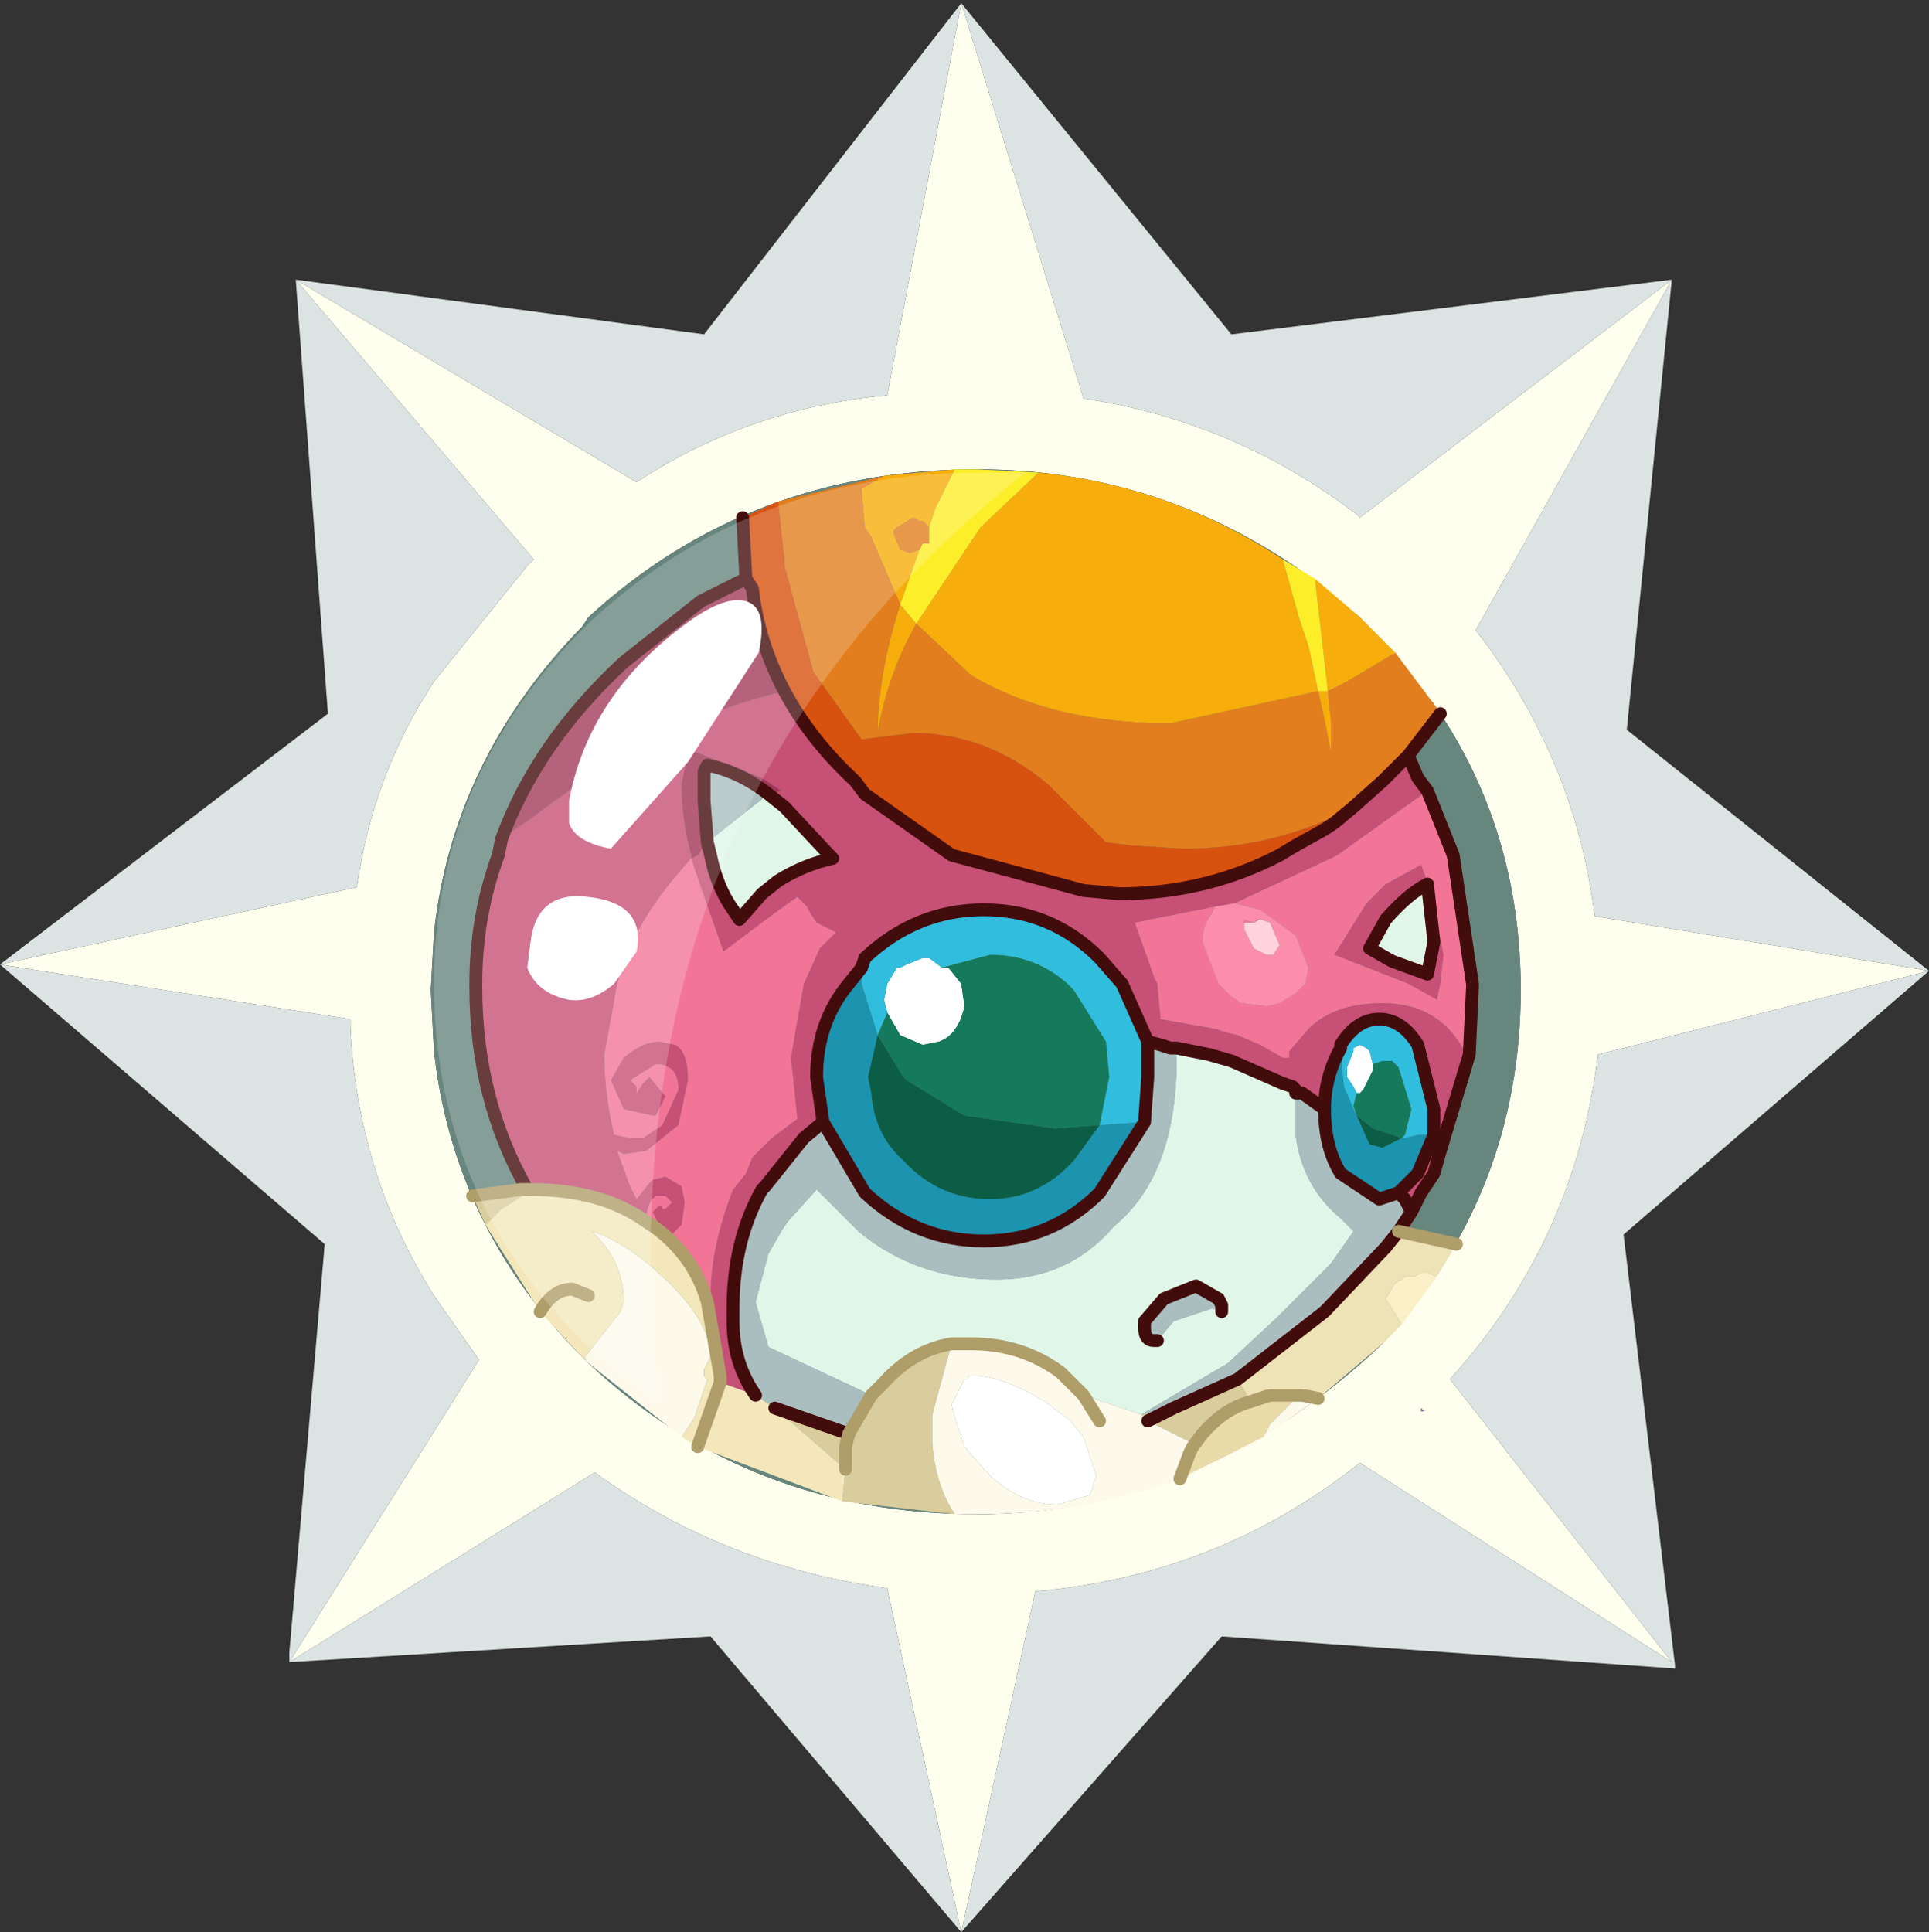 <?xml version="1.0" encoding="UTF-8" standalone="no"?>
<svg xmlns:ffdec="https://www.free-decompiler.com/flash" xmlns:xlink="http://www.w3.org/1999/xlink" ffdec:objectType="frame" height="30.05px" width="30.0px" xmlns="http://www.w3.org/2000/svg">
  <rect width="100%" height="100%" fill="#333333" stroke="none"/>
  <g transform="matrix(1.0, 0.0, 0.0, 1.0, 0.0, 0.0)">
    <use ffdec:characterId="1" height="30.0" transform="matrix(1.0, 0.0, 0.0, 1.0, 0.0, 0.0)" width="30.0" xlink:href="#shape0"/>
    <use ffdec:characterId="3" height="30.0" transform="matrix(1.0, 0.0, 0.0, 1.0, 0.0, 0.05)" width="30.0" xlink:href="#sprite0"/>
  </g>
  <defs>
    <g id="shape0" transform="matrix(1.0, 0.0, 0.0, 1.0, 0.0, 0.0)">
      <path d="M0.0 0.0 L30.0 0.0 30.0 30.0 0.0 30.0 0.0 0.0" fill="#33cc66" fill-opacity="0.0" fill-rule="evenodd" stroke="none"/>
    </g>
    <g id="sprite0" transform="matrix(1.0, 0.0, 0.0, 1.0, 0.0, 0.0)">
      <use ffdec:characterId="2" height="30.0" transform="matrix(1.0, 0.0, 0.0, 1.0, 0.0, 0.0)" width="30.0" xlink:href="#shape1"/>
    </g>
    <g id="shape1" transform="matrix(1.0, 0.0, 0.0, 1.0, 0.0, 0.0)">
      <path d="M22.15 21.9 L22.1 21.9 22.1 21.85 22.15 21.9" fill="url(#gradient0)" fill-rule="evenodd" stroke="none"/>
      <path d="M21.1 7.95 L21.15 8.0 26.0 4.3 22.95 9.75 Q24.5 11.75 24.8 14.2 L30.0 15.05 24.85 16.35 Q24.5 19.25 22.55 21.4 L26.0 25.8 21.15 22.7 Q18.95 24.45 16.1 24.7 L14.95 30.0 13.8 24.65 Q11.25 24.3 9.25 22.85 L4.5 25.8 7.45 21.1 6.75 20.1 Q5.55 18.2 5.45 15.9 L5.45 15.8 0.0 14.95 5.55 13.75 Q5.8 12.0 6.75 10.55 L8.2 8.75 8.3 8.65 4.6 4.3 9.9 7.45 Q11.65 6.3 13.8 6.1 L14.95 0.0 16.85 6.15 Q19.2 6.5 21.1 7.95 M21.15 9.55 L20.2 8.8 Q17.95 7.25 15.2 7.25 11.65 7.25 9.15 9.55 L9.05 9.7 Q7.05 11.75 6.75 14.45 L6.7 15.35 6.75 16.3 Q7.05 19.0 9.0 21.0 L9.15 21.15 Q11.65 23.5 15.2 23.5 18.7 23.5 21.5 20.85 23.65 18.5 23.65 15.35 23.65 12.85 22.3 10.9 L21.15 9.55 M22.15 21.9 L22.1 21.85 22.1 21.9 22.15 21.9" fill="#ffffef" fill-rule="evenodd" stroke="none"/>
      <path d="M21.1 7.95 Q19.2 6.5 16.85 6.15 L14.95 0.0 13.8 6.1 Q11.65 6.3 9.9 7.45 L4.6 4.3 8.3 8.65 8.2 8.75 6.75 10.55 Q5.8 12.0 5.55 13.75 L0.0 14.95 5.45 15.8 5.45 15.9 Q5.55 18.2 6.75 20.1 L7.45 21.1 4.5 25.8 9.25 22.85 Q11.25 24.3 13.8 24.65 L14.95 30.0 16.1 24.7 Q18.95 24.45 21.15 22.7 L26.0 25.8 22.55 21.4 Q24.5 19.25 24.85 16.35 L30.0 15.05 24.8 14.2 Q24.5 11.75 22.95 9.75 L26.0 4.3 21.15 8.0 21.1 7.95 M25.3 11.3 L30.0 15.05 25.25 19.15 26.05 25.85 26.05 25.9 19.0 25.4 14.95 30.0 11.05 25.4 4.5 25.8 4.5 25.65 5.05 19.3 0.0 14.95 5.1 11.05 4.6 4.3 10.95 5.15 14.95 0.0 19.15 5.15 26.0 4.3 25.3 11.3" fill="#dce4e3" fill-rule="evenodd" stroke="none"/>
      <path d="M21.15 9.55 L22.3 10.9 Q23.65 12.85 23.65 15.35 23.65 18.5 21.5 20.85 18.7 23.5 15.2 23.5 11.65 23.5 9.15 21.15 L9.0 21.0 Q7.05 19.0 6.75 16.3 L6.7 15.35 6.75 14.45 Q7.05 11.75 9.05 9.7 L9.15 9.55 Q11.65 7.25 15.2 7.25 17.95 7.25 20.2 8.8 L21.15 9.55" fill="#66867e" fill-rule="evenodd" stroke="none"/>
      <path d="M21.1 16.95 L21.05 16.85 20.95 16.7 20.95 16.55 21.05 16.3 21.05 16.25 21.15 16.2 21.25 16.25 21.3 16.3 21.35 16.5 21.35 16.6 21.2 16.9 21.15 16.95 21.1 16.95 M14.65 15.0 L14.75 15.0 14.95 15.25 15.0 15.6 Q14.9 16.05 14.6 16.15 L14.35 16.2 14.0 16.05 13.8 15.7 13.75 15.5 13.8 15.25 13.95 15.0 14.0 15.0 14.1 14.95 14.35 14.85 14.45 14.85 14.65 15.0 M15.0 21.4 L15.05 21.4 15.05 21.35 Q15.5 21.3 16.25 21.75 L16.65 22.05 16.85 22.3 17.05 22.9 16.95 23.2 16.45 23.35 Q15.85 23.35 15.35 22.85 L15.0 22.45 14.85 22.0 14.8 21.8 15.0 21.4" fill="#ffffff" fill-rule="evenodd" stroke="none"/>
      <path d="M19.95 8.65 L20.2 9.55 20.35 10.0 20.5 10.7 20.65 10.7 20.6 10.25 20.45 8.95 21.15 9.55 21.7 10.1 20.95 10.55 20.65 10.7 20.7 11.15 20.7 11.65 20.6 11.15 20.5 10.7 18.2 11.2 Q16.35 11.2 15.1 10.45 L14.25 9.65 15.25 8.15 16.15 7.3 Q18.2 7.5 19.95 8.65 M13.75 7.35 L14.85 7.25 14.55 7.85 14.5 8.0 14.45 8.15 14.35 8.05 14.3 8.05 14.2 8.0 13.95 8.15 13.9 8.2 13.9 8.25 14.0 8.5 14.15 8.55 14.3 8.5 14.0 9.35 14.25 9.65 Q13.8 10.45 13.65 11.35 13.65 10.45 14.0 9.35 L13.55 8.3 13.45 8.15 13.4 7.55 13.75 7.35" fill="#f7ad0b" fill-rule="evenodd" stroke="none"/>
      <path d="M20.45 8.95 L20.6 10.25 20.65 10.7 20.5 10.7 20.35 10.0 20.2 9.55 19.95 8.65 20.2 8.8 20.45 8.95 M16.15 7.3 L15.25 8.15 14.25 9.65 14.0 9.35 14.3 8.5 14.35 8.4 14.45 8.4 14.45 8.25 14.45 8.15 14.5 8.0 14.55 7.85 14.85 7.25 15.2 7.25 16.15 7.3" fill="#fcee29" fill-rule="evenodd" stroke="none"/>
      <path d="M14.25 9.65 L15.1 10.45 Q16.35 11.2 18.2 11.2 L20.5 10.7 20.6 11.15 20.7 11.65 20.7 11.15 20.65 10.7 20.95 10.55 21.7 10.1 22.3 10.9 22.4 11.05 21.9 11.7 21.5 12.1 21.05 12.5 Q19.85 13.15 18.4 13.15 L17.6 13.1 17.2 13.05 16.3 12.15 Q15.35 11.35 14.2 11.35 L13.4 11.45 12.65 10.4 12.2 8.75 12.2 8.65 12.1 7.75 13.75 7.35 13.4 7.55 13.45 8.15 13.55 8.3 14.0 9.35 Q13.65 10.45 13.65 11.35 13.8 10.45 14.25 9.65 M14.3 8.5 L14.15 8.55 14.0 8.5 13.9 8.25 13.9 8.2 13.95 8.15 14.2 8.0 14.3 8.05 14.35 8.05 14.45 8.15 14.45 8.25 14.45 8.4 14.35 8.4 14.3 8.5" fill="#e27e1d" fill-rule="evenodd" stroke="none"/>
      <path d="M21.9 11.7 L22.05 12.05 22.2 12.25 20.8 13.25 20.7 13.3 19.2 14.0 18.9 14.05 17.65 14.3 17.95 15.15 18.0 15.25 18.05 15.8 18.9 15.95 19.05 16.0 19.25 16.05 19.6 16.2 19.95 16.4 20.05 16.4 20.05 16.3 20.35 15.95 Q20.75 15.55 21.5 15.55 22.35 15.55 22.75 16.25 L22.85 16.35 22.4 17.85 22.3 18.2 22.2 18.35 22.1 18.5 21.95 18.8 21.85 18.6 21.75 18.5 22.05 18.2 22.3 17.6 22.3 17.2 22.05 16.2 Q21.8 15.8 21.45 15.8 21.1 15.8 20.85 16.2 L20.85 16.25 Q20.6 16.7 20.6 17.2 L20.25 16.95 20.15 16.95 20.15 16.9 20.1 16.85 19.95 16.8 19.15 16.45 18.8 16.35 18.3 16.25 18.2 16.25 18.05 16.2 17.85 16.15 17.45 15.25 17.1 14.85 Q16.35 14.1 15.3 14.1 14.25 14.1 13.45 14.85 L13.4 15.0 13.2 15.25 Q12.7 15.85 12.7 16.7 L12.8 17.4 12.5 17.65 11.9 18.4 11.85 18.45 Q11.4 19.25 11.4 20.3 L11.4 20.5 Q11.4 21.15 11.75 21.65 L11.2 21.45 11.2 21.35 11.0 20.2 11.05 20.25 11.05 20.1 Q11.05 19.35 11.4 18.45 L11.6 18.2 11.7 17.95 11.85 17.8 12.0 17.65 12.4 17.35 12.3 16.4 12.5 15.25 12.75 14.7 13.0 14.45 12.7 14.3 12.6 14.15 12.55 14.05 12.5 14.0 12.4 13.9 12.05 14.15 11.25 14.75 10.9 13.75 10.75 13.3 10.45 13.65 Q9.8 14.45 9.6 15.25 L9.4 16.35 Q9.4 16.95 9.55 17.6 L9.8 17.65 10.0 17.65 10.3 17.45 10.55 16.9 Q10.55 16.5 10.2 16.5 L9.8 16.75 9.9 16.85 9.9 16.95 10.0 16.8 10.1 16.7 10.35 17.0 10.2 17.3 10.15 17.3 9.7 17.2 9.5 16.75 9.7 16.4 Q10.0 16.15 10.25 16.15 L10.5 16.2 Q10.7 16.3 10.7 16.75 L10.55 17.45 10.05 17.85 9.7 17.9 9.6 17.85 9.8 18.4 9.9 18.6 10.1 18.35 10.15 18.3 10.35 18.25 10.6 18.4 10.65 18.65 10.6 19.0 10.45 19.15 10.4 19.15 10.25 19.0 10.15 18.8 10.25 18.7 10.3 18.7 10.3 18.75 10.35 18.75 10.45 18.65 10.35 18.55 10.3 18.55 10.2 18.55 Q10.05 18.65 10.05 18.95 9.35 18.45 8.25 18.45 L8.2 18.45 Q7.4 17.05 7.4 15.3 L7.4 15.25 Q7.4 14.2 7.75 13.25 L7.8 13.0 8.3 12.65 Q10.25 11.15 12.2 10.7 12.6 11.45 13.3 12.1 L13.45 12.3 14.8 13.25 16.85 13.8 17.4 13.85 Q18.75 13.85 19.9 13.25 L20.15 13.1 20.6 12.85 20.75 12.75 21.05 12.5 21.5 12.1 21.9 11.7 M22.1 13.4 L22.25 13.8 22.45 14.8 22.4 15.25 22.35 15.5 21.9 15.25 21.65 15.15 20.75 14.8 21.25 14.0 21.55 13.7 22.1 13.4 M22.2 15.1 L22.3 14.6 22.2 13.7 Q21.9 13.85 21.55 14.25 L21.3 14.7 21.65 14.9 22.2 15.1 M11.95 12.3 L12.15 12.25 11.85 12.05 10.7 11.6 10.65 11.9 10.6 12.15 Q10.6 12.7 10.75 13.25 L10.75 13.3 10.85 13.25 11.0 13.05 11.05 13.25 Q11.15 13.75 11.4 14.1 L11.5 14.25 11.85 13.85 12.1 13.65 Q12.5 13.4 12.95 13.3 L12.9 13.25 12.2 12.5 11.95 12.3" fill="#c65076" fill-rule="evenodd" stroke="none"/>
      <path d="M11.6 8.95 L11.55 8.0 12.1 7.75 12.2 8.65 12.2 8.75 12.65 10.4 13.4 11.45 14.2 11.35 Q15.35 11.35 16.3 12.15 L17.2 13.05 17.6 13.1 18.4 13.15 Q19.85 13.15 21.05 12.5 L20.75 12.75 20.6 12.85 20.15 13.1 19.9 13.25 Q18.75 13.85 17.4 13.85 L16.85 13.8 14.8 13.25 13.45 12.3 13.3 12.1 Q12.6 11.45 12.2 10.7 11.8 9.95 11.7 9.1 L11.6 8.95" fill="#d7510f" fill-rule="evenodd" stroke="none"/>
      <path d="M22.2 12.25 L22.6 13.25 22.9 15.25 22.9 15.3 22.85 16.35 22.75 16.25 Q22.35 15.55 21.5 15.55 20.75 15.55 20.35 15.95 L20.05 16.3 20.05 16.4 19.95 16.4 19.6 16.2 19.25 16.05 19.05 16.0 18.9 15.95 18.05 15.8 18.0 15.25 17.95 15.15 17.65 14.3 18.9 14.05 18.85 14.15 Q18.7 14.35 18.7 14.6 L18.95 15.25 19.15 15.45 19.3 15.55 19.7 15.6 19.9 15.55 20.15 15.4 20.3 15.25 20.35 15.0 20.15 14.5 19.6 14.1 19.2 14.0 20.7 13.3 20.8 13.25 22.2 12.25 M22.1 13.4 L21.55 13.7 21.25 14.0 20.75 14.8 21.65 15.15 21.9 15.25 22.35 15.5 22.4 15.25 22.45 14.8 22.25 13.8 22.1 13.4 M10.75 13.3 L10.9 13.75 11.25 14.75 12.05 14.15 12.4 13.9 12.5 14.0 12.55 14.05 12.6 14.15 12.7 14.3 13.0 14.45 12.75 14.7 12.5 15.25 12.3 16.4 12.4 17.35 12.0 17.65 11.85 17.8 11.7 17.95 11.6 18.2 11.4 18.45 Q11.05 19.35 11.05 20.1 L11.05 20.25 11.0 20.2 Q10.8 19.5 10.2 19.05 L10.05 18.95 Q10.05 18.65 10.2 18.55 L10.3 18.55 10.35 18.55 10.45 18.65 10.35 18.75 10.3 18.75 10.3 18.7 10.25 18.7 10.15 18.8 10.25 19.0 10.4 19.15 10.45 19.15 10.6 19.0 10.65 18.65 10.6 18.4 10.35 18.25 10.15 18.3 10.1 18.35 9.9 18.6 9.8 18.4 9.6 17.85 9.7 17.9 10.05 17.85 10.55 17.45 10.7 16.75 Q10.7 16.3 10.5 16.2 L10.25 16.15 Q10.0 16.15 9.7 16.4 L9.5 16.75 9.7 17.2 10.15 17.3 10.2 17.3 10.35 17.0 10.1 16.7 10.0 16.8 9.9 16.95 9.9 16.85 9.8 16.75 10.2 16.5 Q10.55 16.5 10.55 16.9 L10.3 17.45 10.0 17.65 9.8 17.65 9.55 17.6 Q9.4 16.95 9.4 16.35 L9.6 15.25 Q9.8 14.45 10.45 13.65 L10.75 13.3 M19.6 14.25 L19.5 14.3 19.45 14.3 19.35 14.3 19.35 14.25 19.5 14.3 19.55 14.25 19.6 14.25" fill="#f27597" fill-rule="evenodd" stroke="none"/>
      <path d="M22.2 15.1 L21.65 14.9 21.3 14.7 21.55 14.25 Q21.9 13.85 22.2 13.7 L22.3 14.6 22.2 15.1 M20.15 16.95 L20.15 17.2 20.15 17.6 Q20.25 18.4 20.85 18.9 L21.05 19.1 20.7 19.6 19.85 20.45 19.1 21.15 17.75 21.95 16.85 21.65 16.5 21.3 Q15.9 20.85 15.1 20.85 L14.8 20.85 Q14.2 20.95 13.75 21.45 L13.55 21.65 11.95 20.9 11.75 20.2 11.95 19.45 12.15 19.1 12.25 18.95 12.7 18.45 13.35 19.1 Q14.25 19.85 15.5 19.85 16.6 19.85 17.3 19.05 L17.35 19.0 Q18.3 18.2 18.3 16.4 L18.3 16.25 18.8 16.35 19.15 16.45 19.95 16.8 20.1 16.85 20.15 16.9 20.15 16.95 M11.95 12.3 L12.2 12.5 12.9 13.25 12.95 13.3 Q12.5 13.4 12.1 13.65 L11.85 13.85 11.5 14.25 11.4 14.1 Q11.15 13.75 11.05 13.25 L11.0 13.05 11.95 12.3 M17.95 20.8 L18.0 20.8 18.25 20.5 18.85 20.3 19.0 20.35 19.0 20.25 18.95 20.15 18.6 19.95 18.1 20.15 17.8 20.5 17.8 20.55 17.8 20.6 Q17.8 20.8 17.95 20.8" fill="#e0f6e9" fill-rule="evenodd" stroke="none"/>
      <path d="M21.95 18.8 L21.85 18.95 21.75 19.1 21.55 19.35 20.6 20.35 19.25 21.4 18.25 21.85 17.75 21.95 19.1 21.15 19.85 20.45 20.7 19.6 21.05 19.1 20.85 18.9 Q20.25 18.4 20.15 17.6 L20.15 17.2 20.15 16.95 20.25 16.95 20.6 17.2 Q20.6 17.8 20.85 18.2 L21.45 18.6 21.75 18.5 21.85 18.6 21.95 18.8 M11.75 21.65 Q11.4 21.15 11.4 20.5 L11.4 20.3 Q11.4 19.25 11.85 18.45 L11.9 18.4 12.5 17.65 12.8 17.4 13.45 18.5 Q14.25 19.25 15.3 19.25 16.35 19.25 17.1 18.5 L17.8 17.4 17.85 16.7 17.85 16.15 18.05 16.2 18.2 16.25 18.3 16.25 18.3 16.4 Q18.3 18.2 17.35 19.0 L17.3 19.05 Q16.6 19.85 15.5 19.85 14.25 19.85 13.35 19.1 L12.7 18.45 12.25 18.95 12.15 19.1 11.95 19.45 11.75 20.2 11.95 20.9 13.55 21.65 13.2 22.25 12.05 21.85 11.75 21.65 M11.0 13.05 L10.95 12.4 10.95 11.95 11.0 11.85 Q11.5 11.95 11.95 12.3 L11.0 13.05 M17.95 20.8 L17.8 20.55 17.8 20.5 18.1 20.15 18.6 19.95 18.95 20.15 19.0 20.25 19.0 20.35 18.85 20.3 18.25 20.5 18.0 20.8 17.95 20.8" fill="#aabebf" fill-rule="evenodd" stroke="none"/>
      <path d="M7.8 13.0 Q8.35 11.5 9.7 10.25 L10.9 9.3 11.6 8.95 11.7 9.1 Q11.8 9.95 12.2 10.7 10.25 11.15 8.3 12.65 L7.8 13.0" fill="#a33c5d" fill-rule="evenodd" stroke="none"/>
      <path d="M10.75 13.3 L10.75 13.25 Q10.6 12.7 10.6 12.15 L10.65 11.9 10.7 11.6 11.85 12.05 12.15 12.25 11.95 12.3 Q11.5 11.95 11.0 11.85 L10.95 11.95 10.95 12.4 11.0 13.05 10.85 13.25 10.75 13.3" fill="#a13558" fill-rule="evenodd" stroke="none"/>
      <path d="M19.2 14.0 L19.6 14.1 20.15 14.5 20.35 15.0 20.3 15.25 20.15 15.4 19.9 15.55 19.7 15.6 19.3 15.55 19.15 15.45 18.95 15.25 18.7 14.6 Q18.7 14.35 18.85 14.15 L18.9 14.05 19.2 14.0 M19.35 14.3 L19.35 14.4 19.5 14.7 19.7 14.8 19.8 14.8 19.9 14.65 19.75 14.3 19.6 14.25 19.55 14.25 19.5 14.3 19.35 14.25 19.35 14.3" fill="#fc8dab" fill-rule="evenodd" stroke="none"/>
      <path d="M19.6 14.25 L19.75 14.3 19.9 14.65 19.8 14.8 19.7 14.8 19.5 14.7 19.35 14.4 19.35 14.3 19.45 14.3 19.5 14.3 19.6 14.25" fill="#ffd2de" fill-rule="evenodd" stroke="none"/>
      <path d="M21.8 17.65 L21.85 17.6 21.95 17.2 21.75 16.55 21.65 16.45 21.5 16.45 21.35 16.5 21.3 16.3 21.25 16.25 21.15 16.2 21.05 16.25 21.05 16.3 20.95 16.55 20.95 16.7 21.05 16.85 21.1 16.95 21.05 17.15 21.1 17.3 21.05 17.2 20.9 16.85 20.85 16.25 20.85 16.2 Q21.1 15.8 21.45 15.8 21.8 15.8 22.05 16.2 L22.3 17.2 22.3 17.6 22.05 17.6 21.85 17.65 21.8 17.65 M13.4 15.0 L13.45 14.85 Q14.25 14.1 15.3 14.1 16.35 14.1 17.1 14.85 L17.45 15.25 17.85 16.15 17.85 16.7 17.8 17.4 17.1 17.45 17.25 16.7 17.2 16.15 16.7 15.35 16.6 15.25 Q16.1 14.8 15.4 14.8 L14.65 15.0 14.45 14.85 14.35 14.85 14.1 14.95 14.0 15.0 13.95 15.0 13.8 15.25 13.75 15.5 13.8 15.7 13.65 16.05 13.4 15.25 13.4 15.0" fill="#30bdde" fill-rule="evenodd" stroke="none"/>
      <path d="M21.35 16.5 L21.5 16.45 21.65 16.45 21.75 16.55 21.95 17.2 21.85 17.6 21.8 17.65 21.35 17.5 21.1 17.3 21.05 17.15 21.1 16.95 21.15 16.95 21.2 16.9 21.35 16.6 21.35 16.5 M14.65 15.0 L15.4 14.8 Q16.1 14.8 16.6 15.25 L16.7 15.35 17.2 16.15 17.25 16.7 17.1 17.45 16.4 17.5 15.0 17.3 14.1 16.75 14.05 16.7 13.65 16.05 13.8 15.7 14.0 16.05 14.35 16.2 14.6 16.15 Q14.9 16.05 15.0 15.6 L14.95 15.25 14.75 15.0 14.65 15.0" fill="#157a5c" fill-rule="evenodd" stroke="none"/>
      <path d="M21.8 17.65 L21.85 17.65 22.05 17.6 22.3 17.6 22.05 18.2 21.75 18.5 21.45 18.6 20.85 18.2 Q20.6 17.8 20.6 17.2 20.6 16.7 20.85 16.25 L20.9 16.85 21.05 17.2 21.1 17.3 21.3 17.75 21.5 17.8 21.8 17.65 M12.8 17.4 L12.7 16.7 Q12.7 15.85 13.2 15.25 L13.4 15.0 13.4 15.25 13.65 16.05 13.5 16.7 13.55 16.95 Q13.6 17.6 14.05 18.0 14.6 18.6 15.4 18.6 16.15 18.6 16.7 18.0 L17.1 17.45 17.8 17.4 17.1 18.5 Q16.35 19.25 15.3 19.25 14.25 19.25 13.45 18.5 L12.8 17.4" fill="#1c93af" fill-rule="evenodd" stroke="none"/>
      <path d="M21.1 17.3 L21.35 17.5 21.8 17.65 21.5 17.8 21.3 17.75 21.1 17.3 M17.1 17.45 L16.7 18.0 Q16.15 18.6 15.4 18.6 14.6 18.6 14.05 18.0 13.6 17.6 13.55 16.95 L13.5 16.7 13.65 16.05 14.05 16.7 14.1 16.75 15.0 17.3 16.4 17.5 17.1 17.45" fill="#0c5d45" fill-rule="evenodd" stroke="none"/>
      <path d="M14.85 23.5 L13.1 23.3 13.15 22.8 13.15 22.45 13.2 22.25 13.15 22.45 13.15 22.8 12.05 21.85 13.2 22.25 13.55 21.65 13.75 21.45 Q14.2 20.95 14.8 20.85 L14.5 21.95 14.5 22.2 14.5 22.4 Q14.55 23.05 14.85 23.5 M7.55 19.0 L7.35 18.55 8.1 18.45 8.2 18.45 8.2 18.5 7.8 18.75 7.55 19.0 M17.75 21.95 L18.25 21.85 19.25 21.4 19.45 21.75 Q19.05 21.85 18.7 22.25 L18.55 22.45 18.55 22.4 18.35 22.3 17.85 22.05 17.75 21.95 M18.25 21.85 L17.85 22.05 18.25 21.85 M17.8 20.55 L17.95 20.8 Q17.8 20.8 17.8 20.6 L17.8 20.55" fill="#dacd9d" fill-rule="evenodd" stroke="none"/>
      <path d="M20.5 21.7 L19.65 22.3 19.75 22.1 20.15 21.7 20.25 21.65 20.5 21.7 M18.35 22.95 Q16.85 23.5 15.2 23.5 L14.85 23.5 Q14.55 23.05 14.5 22.4 L14.5 22.2 14.5 21.95 14.8 20.85 15.1 20.85 Q15.9 20.85 16.5 21.3 L16.85 21.65 17.75 21.95 17.85 22.05 18.35 22.3 18.55 22.4 18.55 22.45 18.5 22.55 18.35 22.95 M10.6 22.3 L9.15 21.15 9.1 21.1 9.1 21.05 9.65 20.35 9.7 20.2 Q9.7 19.55 9.2 19.1 9.7 19.25 10.3 19.8 11.05 20.5 11.05 21.05 L10.95 21.25 10.95 21.35 11.0 21.4 10.8 22.0 10.6 22.3 M15.0 21.4 L14.8 21.8 14.85 22.0 15.0 22.45 15.35 22.85 Q15.85 23.35 16.45 23.35 L16.95 23.2 17.05 22.9 16.85 22.3 16.65 22.05 16.25 21.75 Q15.5 21.3 15.05 21.35 L15.05 21.4 15.0 21.4 M17.1 22.05 L16.85 21.65 17.1 22.05" fill="#fdfaeb" fill-rule="evenodd" stroke="none"/>
      <path d="M21.75 19.1 L22.65 19.3 22.35 19.8 22.2 19.75 22.1 19.75 22.0 19.8 21.85 19.8 21.8 19.85 21.7 19.9 21.55 20.15 21.8 20.55 21.5 20.85 20.5 21.7 20.25 21.65 20.0 21.65 19.75 21.65 19.45 21.75 19.25 21.4 20.6 20.35 21.55 19.35 21.75 19.1" fill="#eee2b7" fill-rule="evenodd" stroke="none"/>
      <path d="M13.1 23.3 L10.85 22.45 10.6 22.3 10.8 22.0 11.0 21.4 10.95 21.35 10.95 21.25 11.05 21.05 Q11.05 20.5 10.3 19.8 9.7 19.25 9.2 19.1 9.7 19.55 9.7 20.2 L9.65 20.35 9.1 21.05 9.1 21.1 9.0 21.0 8.4 20.35 7.55 19.0 7.8 18.75 8.2 18.5 8.2 18.45 8.25 18.45 Q9.35 18.45 10.05 18.95 L10.2 19.05 Q10.8 19.5 11.0 20.2 L11.2 21.35 11.2 21.45 11.75 21.65 12.05 21.85 13.15 22.8 13.1 23.3 M9.15 20.1 L8.9 20.0 Q8.6 20.0 8.4 20.35 8.6 20.0 8.9 20.0 L9.15 20.1 M10.85 22.45 L11.2 21.45 10.85 22.45" fill="#f3e7bb" fill-rule="evenodd" stroke="none"/>
      <path d="M19.65 22.3 L18.35 22.95 18.5 22.55 18.55 22.45 18.7 22.25 Q19.05 21.85 19.45 21.75 L19.75 21.65 20.0 21.65 20.25 21.65 20.15 21.7 19.75 22.1 19.65 22.3" fill="#e9dca9" fill-rule="evenodd" stroke="none"/>
      <path d="M22.35 19.8 L21.8 20.55 21.55 20.15 21.7 19.9 21.8 19.85 21.85 19.8 22.0 19.8 22.1 19.75 22.2 19.75 22.35 19.8" fill="#faefc7" fill-rule="evenodd" stroke="none"/>
      <path d="M22.4 11.05 L21.9 11.7 22.05 12.05 22.2 12.25 22.6 13.25 22.9 15.25 22.9 15.3 22.85 16.35 22.4 17.85 22.3 18.2 22.2 18.35 22.1 18.5 21.95 18.8 21.85 18.95 21.75 19.1 21.55 19.35 20.6 20.35 19.25 21.4 18.25 21.85 17.85 22.05 M8.2 18.45 Q7.4 17.05 7.4 15.3 L7.4 15.25 Q7.4 14.2 7.75 13.25 L7.8 13.0 Q8.35 11.5 9.7 10.25 L10.9 9.3 11.6 8.95 11.55 8.0 M21.05 12.5 L21.5 12.1 21.9 11.7 M21.05 12.5 L20.75 12.75 20.6 12.85 20.15 13.1 19.9 13.25 Q18.75 13.85 17.4 13.85 L16.85 13.8 14.8 13.25 13.45 12.3 13.3 12.1 Q12.6 11.45 12.2 10.7 11.8 9.95 11.7 9.1 L11.6 8.95 M22.2 15.1 L22.3 14.6 22.2 13.7 Q21.9 13.85 21.55 14.25 L21.3 14.7 21.65 14.9 22.2 15.1 M22.3 17.6 L22.3 17.2 22.05 16.2 Q21.8 15.8 21.45 15.8 21.1 15.8 20.85 16.2 L20.85 16.25 Q20.6 16.7 20.6 17.2 L20.25 16.95 20.15 16.95 20.15 16.9 20.1 16.85 19.95 16.8 19.15 16.45 18.8 16.35 18.3 16.25 18.2 16.25 18.05 16.2 17.85 16.15 17.45 15.25 17.1 14.85 Q16.35 14.1 15.3 14.1 14.25 14.1 13.45 14.85 L13.4 15.0 13.2 15.25 Q12.7 15.85 12.7 16.7 L12.8 17.4 12.5 17.65 11.9 18.4 11.85 18.45 Q11.4 19.25 11.4 20.3 L11.4 20.5 Q11.4 21.15 11.75 21.65 M21.75 18.5 L21.45 18.6 20.85 18.2 Q20.6 17.8 20.6 17.2 M22.3 17.6 L22.05 18.2 21.75 18.5 21.85 18.6 21.95 18.8 M11.95 12.3 L12.2 12.5 12.9 13.25 12.95 13.3 Q12.5 13.4 12.1 13.65 L11.85 13.85 11.5 14.25 11.4 14.1 Q11.15 13.75 11.05 13.25 L11.0 13.05 10.95 12.4 10.95 11.95 11.0 11.85 Q11.5 11.95 11.95 12.3 M17.8 17.4 L17.85 16.7 17.85 16.15 M17.8 17.4 L17.1 18.5 Q16.35 19.25 15.3 19.25 14.25 19.25 13.45 18.5 L12.8 17.4 M13.2 22.25 L12.05 21.85 M17.95 20.8 L18.0 20.8 M19.0 20.35 L19.0 20.25 18.95 20.15 18.6 19.95 18.1 20.15 17.8 20.5 M17.8 20.55 L17.8 20.6 Q17.8 20.8 17.95 20.8" fill="none" stroke="#430c0c" stroke-linecap="round" stroke-linejoin="round" stroke-width="0.2"/>
      <path d="M21.75 19.1 L22.65 19.3 M7.35 18.55 L8.1 18.45 8.2 18.45 8.25 18.45 Q9.35 18.45 10.05 18.95 L10.2 19.05 Q10.8 19.5 11.0 20.2 L11.2 21.35 11.2 21.45 10.85 22.45 M20.5 21.7 L20.25 21.65 20.0 21.65 19.75 21.65 19.45 21.75 Q19.05 21.85 18.7 22.25 L18.55 22.45 18.5 22.55 18.35 22.95 M8.4 20.35 Q8.6 20.0 8.9 20.0 L9.15 20.1 M13.55 21.65 L13.75 21.45 Q14.2 20.95 14.8 20.85 L15.1 20.85 Q15.9 20.85 16.5 21.3 L16.85 21.65 17.1 22.05 M13.2 22.25 L13.15 22.45 13.15 22.8 M13.55 21.65 L13.2 22.25" fill="none" stroke="#af9d6a" stroke-linecap="round" stroke-linejoin="round" stroke-width="0.2"/>
      <path d="M10.25 21.8 L9.2 20.95 9.05 20.8 Q6.75 18.5 6.75 15.25 6.75 12.05 9.1 9.7 L9.2 9.6 Q11.7 7.3 15.25 7.3 L15.95 7.3 Q9.25 12.55 10.25 21.8" fill="#ffffff" fill-opacity="0.2" fill-rule="evenodd" stroke="none"/>
      <path d="M11.8 10.1 L10.7 11.8 9.5 13.15 Q8.95 13.05 8.85 12.75 L8.85 12.4 Q9.15 10.8 10.6 9.7 11.25 9.2 11.6 9.3 11.95 9.4 11.8 10.1 M8.25 14.6 Q8.35 13.8 9.15 13.9 10.05 14.0 9.9 14.75 L9.55 15.25 Q9.2 15.55 8.85 15.5 8.35 15.4 8.2 15.0 L8.25 14.6" fill="#ffffff" fill-rule="evenodd" stroke="none"/>
    </g>
    <linearGradient gradientTransform="matrix(0.007, 0.0, 0.0, 0.005, 20.5, 25.9)" gradientUnits="userSpaceOnUse" id="gradient0" spreadMethod="pad" x1="-819.2" x2="819.2">
      <stop offset="0.0" stop-color="#65298e"/>
      <stop offset="1.0" stop-color="#9a6cc5"/>
    </linearGradient>
  </defs>
</svg>
